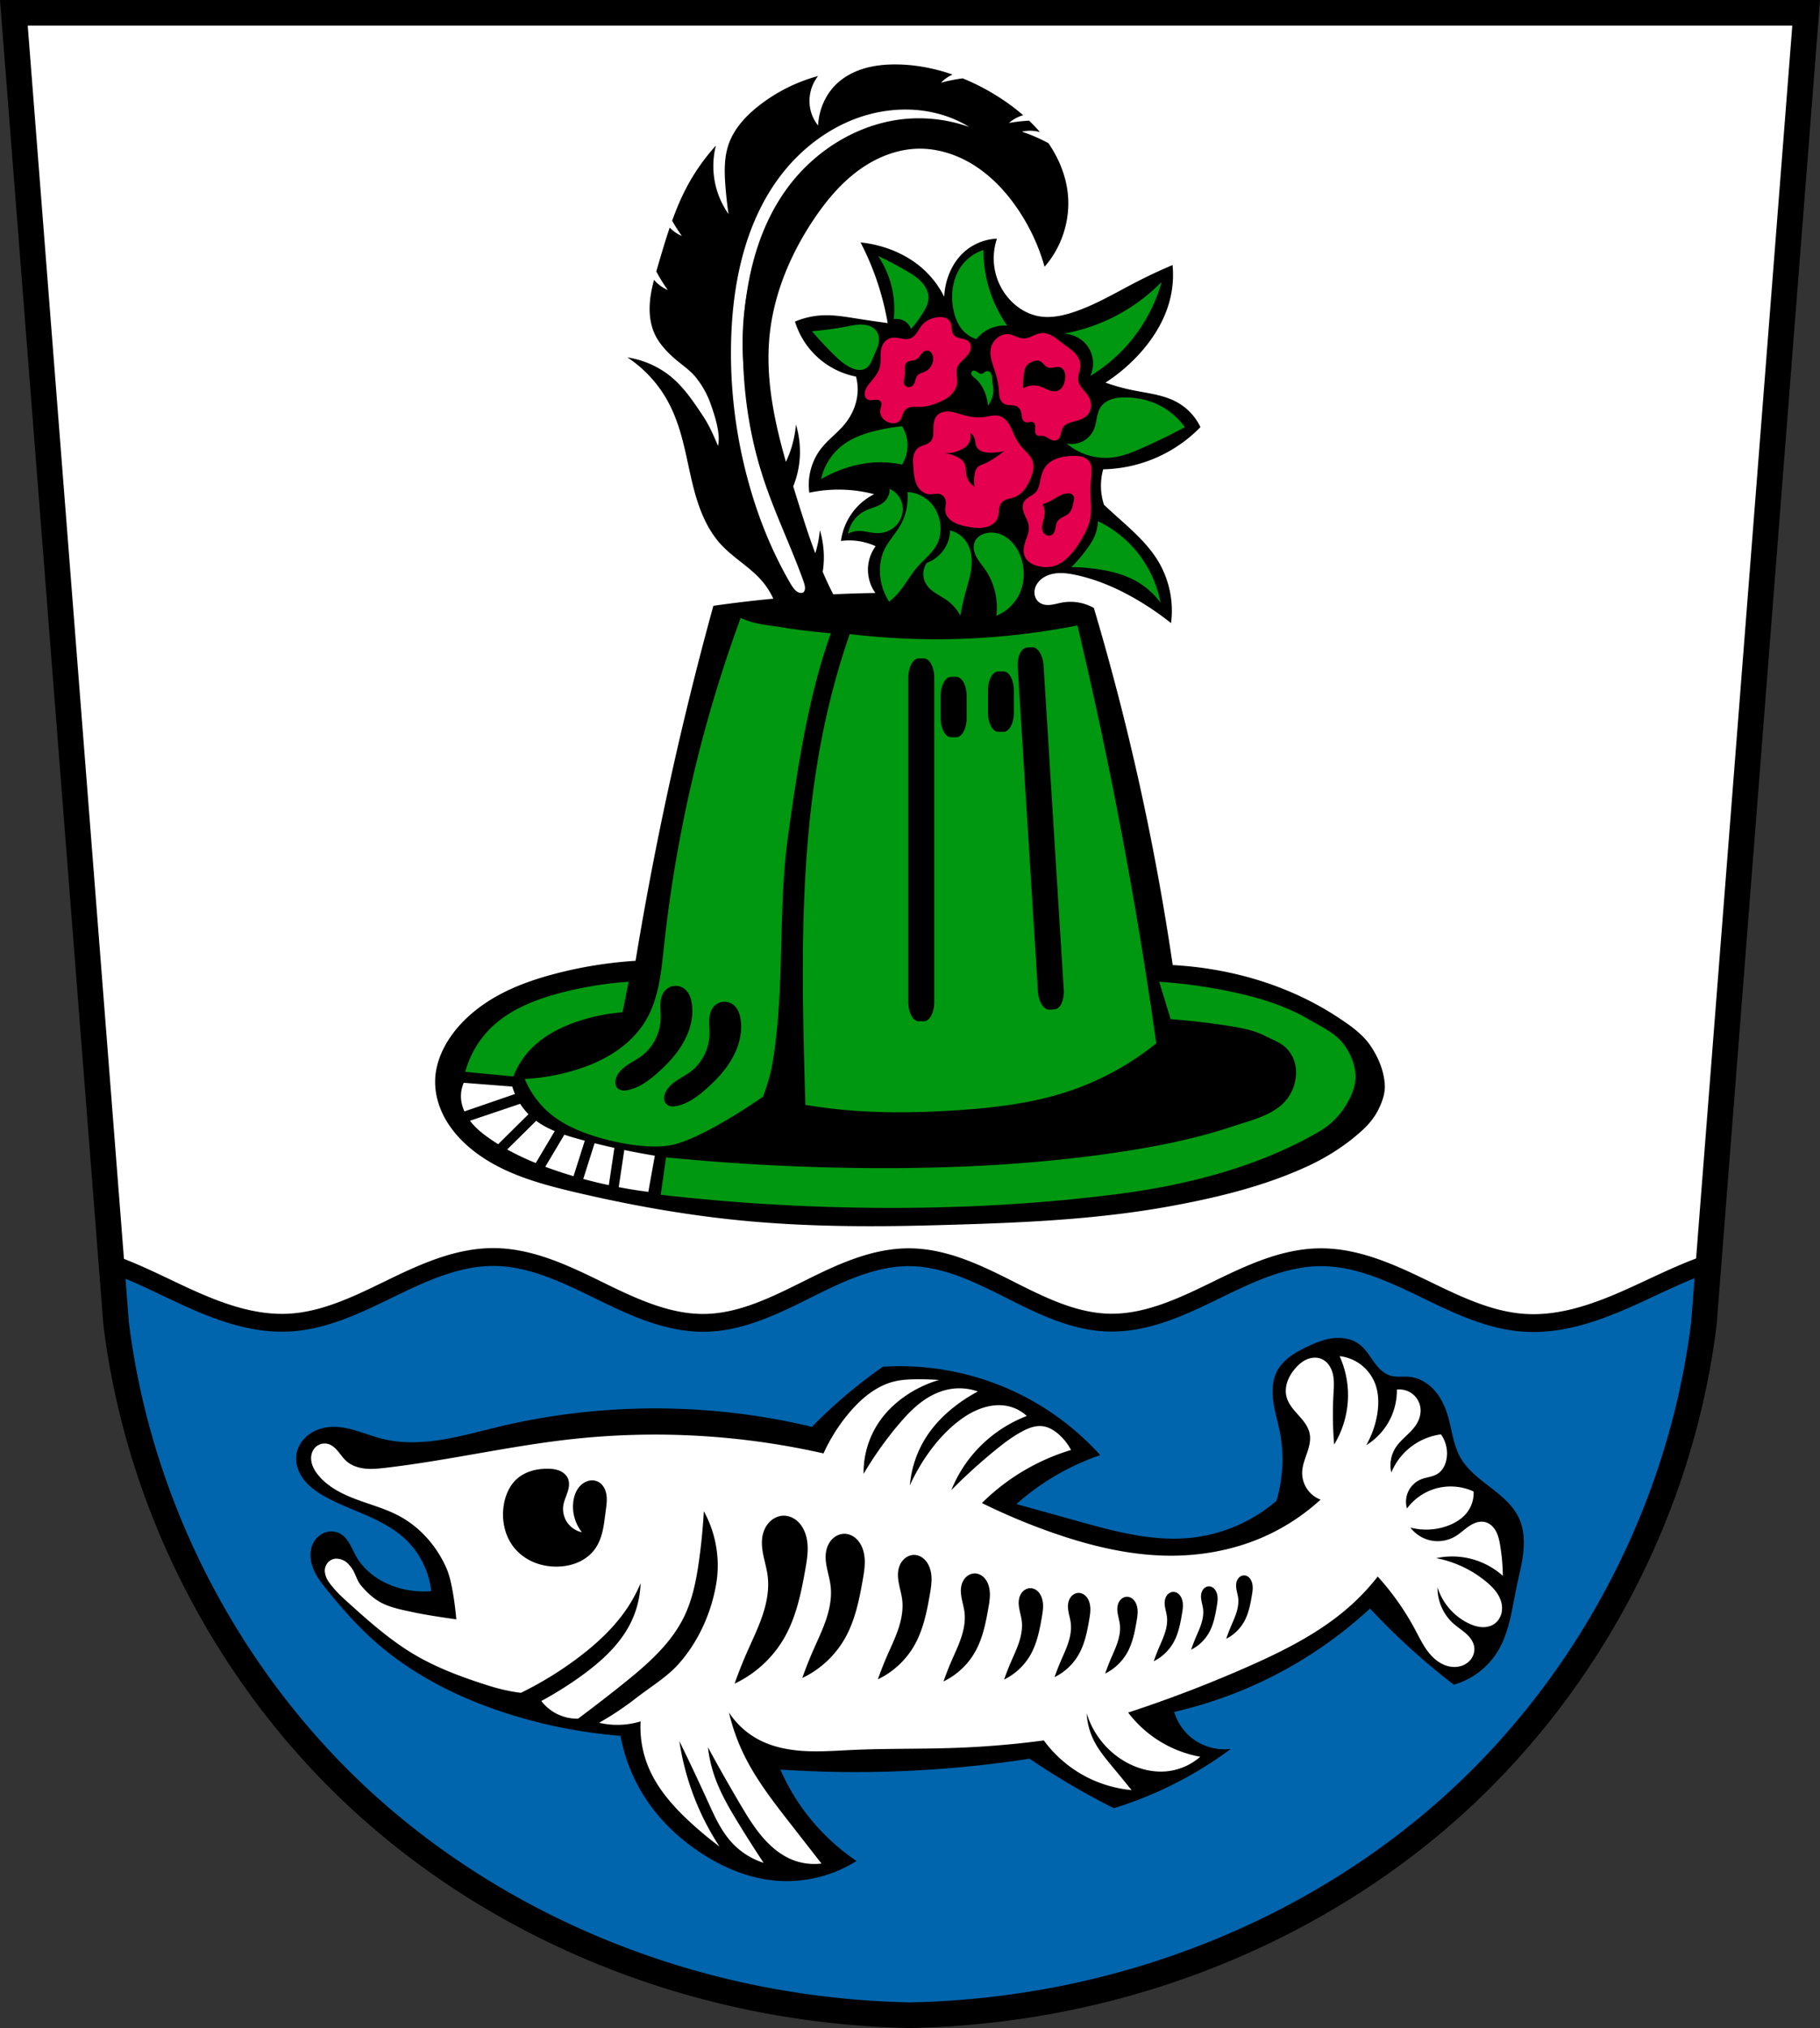 <svg xmlns="http://www.w3.org/2000/svg" width="816.22" height="909.29" viewBox="0 0 816.216 909.289"><rect x="0" y="0" width="816.216" height="909.289" fill="#333333" stroke="none"/><g fill-rule="evenodd"><g stroke="#000"><path d="m8.108 7.5 45.713 585.71c10.209 82.983 51.664 161.75 114.29 217.14 50.801 44.94 114.76 74.37 181.61 85.86a390.86 390.86 0 0 0 58.39 5.568 391.15 391.15 0 0 0 58.39-5.568c66.846-11.488 130.81-40.922 181.61-85.86 62.62-55.4 104.08-134.16 114.29-217.14L808.116 7.5h-800z" fill="none" stroke-width="15"/><g stroke-width="8"><path d="m8.108 7.5 45.713 585.71c10.209 82.983 51.664 161.75 114.29 217.14 50.801 44.94 114.76 74.37 181.61 85.86a390.86 390.86 0 0 0 58.39 5.568 391.15 391.15 0 0 0 58.39-5.568c66.846-11.488 130.81-40.922 181.61-85.86 62.62-55.4 104.08-134.16 114.29-217.14L808.116 7.5h-800z" fill="#fff"/><path d="M221.373 563.6c-16.223-.065-31.534 6.978-46.12 14.07-14.59 7.094-29.614 14.53-45.816 15.342-15.745.788-31.1-4.785-45.44-11.324-10.693-4.875-21.2-10.361-32.2-14.416l2.025 25.943c10.209 82.983 51.664 161.75 114.29 217.14 50.801 44.94 114.76 74.37 181.61 85.86a390.86 390.86 0 0 0 58.39 5.568 391.15 391.15 0 0 0 58.39-5.568c66.846-11.488 130.81-40.922 181.61-85.86 62.62-55.4 104.08-134.16 114.29-217.14l2.037-26.09c-11.491 4.084-22.468 9.726-33.635 14.721-14.813 6.625-30.664 12.247-46.861 11.266-16.192-.981-31.18-8.439-45.777-15.508-14.601-7.07-29.946-14.03-46.17-13.906-16.695.131-32.3 7.743-47.3 15.06-15 7.321-30.796 14.68-47.49 14.248-15.768-.408-30.422-7.726-44.504-14.832-14.08-7.106-28.818-14.316-44.59-14.48-16.24-.169-31.509 7.15-46.04 14.398-14.534 7.249-29.658 14.757-45.896 15.02-16.703.266-32.45-7.17-47.45-14.516s-30.637-14.933-47.34-15z" fill="#0065ad" stroke-linejoin="round"/></g></g><path d="M493.423 652.42a121.176 121.176 0 0 0-37.08-27.808c-18.665-9.03-39.681-13.15-60.37-11.83a219.293 219.293 0 0 0-31.832 26.953c-45.848-10.981-94.28-11.02-140.15-.121-8.661 2.059-17.246 4.503-26.04 5.905-8.791 1.402-17.883 1.736-26.521-.418-7.34-1.83-14.388-5.446-21.952-5.366-3.8.04-7.641 1.072-10.737 3.277-3.096 2.204-5.382 5.636-5.85 9.407-.256 2.062.026 4.177.712 6.139.687 1.962 1.771 3.773 3.094 5.375 2.646 3.205 6.192 5.544 9.853 7.512 5.857 3.149 12.12 5.466 18.19 8.166 6.077 2.7 12.06 5.844 16.931 10.373 6.53 6.072 10.769 14.55 11.708 23.417-4.913.405-9.9-.093-14.636-1.464-7.786-2.253-15.04-7.091-19.03-14.15-1.05-1.858-1.865-3.842-2.947-5.682-1.082-1.839-2.483-3.568-4.371-4.563-2.01-1.061-4.475-1.184-6.622-.429-2.147.754-3.965 2.352-5.087 4.332-.983 1.733-1.444 3.738-1.454 5.731-.001 1.992.422 3.973 1.133 5.834 1.422 3.723 3.913 6.925 6.42 10.02 6.54 8.08 13.45 15.901 21.22 22.807 17.206 15.289 38.3 25.753 60.25 32.685a225.744 225.744 0 0 0 50.01 9.758 76.55 76.55 0 0 0 11.708 28.783c6.26 9.319 14.562 17.193 23.905 23.417 10.02 6.673 21.436 11.533 33.416 12.684 12.795 1.23 25.97-1.911 36.835-8.781a95.537 95.537 0 0 1-25.856-25.856 95.353 95.353 0 0 1-8.293-15.12 511.647 511.647 0 0 0 111.72-4.878 338.661 338.661 0 0 0 37.808 22.197 173.014 173.014 0 0 0 22.2-8.537 173.461 173.461 0 0 0 30.25-18.05c-6.41.804-13.12-1.191-18.05-5.366a23.595 23.595 0 0 1-7.318-11.221 192.813 192.813 0 0 0 44.39-16.1 193.114 193.114 0 0 0 43.42-30.25 309.332 309.332 0 0 0 37.561 34.15c8.01-2.253 15.11-7.579 19.514-14.636 5.509-8.827 6.639-19.577 8.781-29.759 1.058-5.03 2.396-10.02 2.923-15.13.527-5.114.2-10.442-1.947-15.11-2.666-5.799-7.823-10.01-12.882-13.9-5.059-3.891-10.345-7.849-13.461-13.42-3.326-5.945-3.79-13.02-5.855-19.514-1.275-4.01-3.212-7.869-6.098-10.931-2.887-3.061-6.786-5.276-10.976-5.656-2.766-.251-5.624.28-8.293-.488-1.628-.468-3.095-1.403-4.351-2.54-1.256-1.137-2.313-2.476-3.302-3.851-1.978-2.751-3.771-5.742-6.495-7.757-3.382-2.501-7.856-3.176-12.03-2.62-4.169.556-8.102 2.235-11.879 4.084-2.48 1.214-4.933 2.516-7.148 4.165s-4.196 3.665-5.537 6.079c-2.265 4.081-2.539 9-1.94 13.629.599 4.629 2 9.113 2.916 13.691a65.165 65.165 0 0 1-1.464 31.22c-10.754 9.283-24.406 15.16-38.54 16.587-17.453 1.764-34.82-3.077-51.712-7.806a6845.87 6845.87 0 0 0-26.344-7.318 110.274 110.274 0 0 1 37.565-21.953"/><path d="M600.773 608.03a42.596 42.596 0 0 1 3.658 14.334c.661 8.796-1.505 17.781-6.1 25.311a162.49 162.49 0 0 1-.305-22.566c.168-2.995.416-6.04-.258-8.963-.337-1.461-.91-2.88-1.783-4.1-.873-1.219-2.057-2.231-3.447-2.795-2.108-.855-4.558-.613-6.633.32s-3.807 2.503-5.26 4.254c-1.44 1.736-2.647 3.69-3.35 5.834-.702 2.144-.883 4.486-.311 6.668.832 3.173 3.13 5.72 5.316 8.166 1.093 1.223 2.182 2.458 3.092 3.822.91 1.365 1.643 2.871 1.961 4.48.567 2.873-.218 5.831-1.162 8.604-.944 2.772-2.065 5.547-2.193 8.473a12.875 12.875 0 0 0 2.094 7.584 12.875 12.875 0 0 0 6.141 4.918 93.93 93.93 0 0 1-27.14 17.383c-13.165 5.517-27.538 7.969-41.811 7.736-17.372-.283-34.483-4.471-50.895-10.176a278.908 278.908 0 0 1-32.02-13.418 96.21 96.21 0 0 1 22.262-16.467 96.029 96.029 0 0 1 17.688-7.318 24.272 24.272 0 0 0-5.49-7.01c-2.079-1.831-4.567-3.336-7.318-3.66-1.601-.189-3.232.031-4.777.488-1.546.458-3.01 1.149-4.434 1.912-4.298 2.311-8.195 5.297-11.979 8.379a245.334 245.334 0 0 0-19.674 17.887 59.306 59.306 0 0 1 8.965-15.23 59.543 59.543 0 0 1 24.885-18.01 18.175 18.175 0 0 0-9.229-4.574c-3.135-.541-6.38-.242-9.445.609-4.786 1.329-9.124 3.968-12.984 7.094-4.819 3.902-8.97 8.586-12.559 13.643a86.432 86.432 0 0 0-8.234 14.334 47.634 47.634 0 0 1 7.928-22.566c3.21-4.762 7.275-8.916 11.773-12.486a68.977 68.977 0 0 1 10.793-7.03 24.56 24.56 0 0 0-11.588-1.219c-3.969.542-7.77 2.062-11.17 4.18-5.01 3.118-9.119 7.472-12.92 11.982a160.562 160.562 0 0 0-15.553 21.955c-.15-8.434 2.453-16.894 7.318-23.785 2.945-4.17 6.681-7.756 10.842-10.713a52.413 52.413 0 0 1 15.689-7.584 134.584 134.584 0 0 0-10.06-.305c-3.274.024-6.57.169-9.758.914-8.185 1.913-14.996 7.616-20.432 14.03a78.489 78.489 0 0 0-11.588 18.297 342.888 342.888 0 0 0-112.83-6.402c-28.06 3.077-55.642 9.613-83.68 12.871-3.05.355-6.133.67-9.186.332-3.052-.338-6.107-1.381-8.381-3.445-1.407-1.278-2.46-2.889-3.684-4.344-1.223-1.455-2.71-2.807-4.551-3.279a5.839 5.839 0 0 0-3.367.152 6.003 6.003 0 0 0-2.73 1.98c-.663.858-1.089 1.89-1.273 2.959-.185 1.069-.132 2.173.1 3.232.463 2.119 1.628 4.03 3 5.703 4.345 5.295 10.73 8.481 17.15 10.879 6.417 2.398 13.1 4.183 19.14 7.418 9.571 5.128 17.07 13.804 21.346 23.785 3.038 7.093 4.27 22.566 4.27 22.566s-12.461-1.719-18.602-3.049c-4.534-.982-9.164-1.795-13.434-3.631-4.27-1.836-7.797-5.057-10.734-8.568-1.934-2.312-2.477-5.555-4.303-7.953-.907-1.191-1.909-2.423-3.238-3.109-1.312-.678-2.894-1.064-4.352-.83-1.082.174-2.127.794-2.875 1.596-.748.801-1.215 1.897-1.395 2.979-.157.946.054 1.937.311 2.861.258.93.671 1.831 1.215 2.629 2.93 4.295 6.93 7.782 10.797 11.258 8.9 7.999 18.06 15.941 28.403 21.955 10.06 5.851 21.14 9.915 32.23 13.443 4.864 1.547 9.862 2.759 14.941 3.354a157.219 157.219 0 0 0 26.23-16.16c8.1-6.168 15.662-13.204 21.346-21.65a66.441 66.441 0 0 0 6.1-11.283 43.18 43.18 0 0 1-4.574 17.992c-4.867 9.665-13.189 17.14-21.957 23.48a161.107 161.107 0 0 1-17.992 11.283 20.307 20.307 0 0 0 7.02 5.795 20.346 20.346 0 0 0 9.453 2.135 712.905 712.905 0 0 0 20.13-15.553c10.702-8.581 21.455-17.851 27.445-30.19 3.828-7.885 5.502-16.629 6.709-25.311a267.37 267.37 0 0 0 2.133-21.955c5.493 9.929 7.466 21.76 5.49 32.934-2.296 12.984-7.976 25.586-16.722 35.453-5.337 6.02-12.914 10.532-19.262 15.474a134.902 134.902 0 0 1-16.467 10.977c2.201.516 4.45.824 6.709.916 4.01.164 8.05-.355 11.893-1.525a46.88 46.88 0 0 0 3.354 20.13c4.125 10.166 11.693 18.553 19.822 25.92a169.064 169.064 0 0 0 12.199 10.06 118.36 118.36 0 0 1-11.283-21.957 118.365 118.365 0 0 1-6.709-25.311c4.397 8.986 8.666 18.03 12.807 27.14 2.935 6.456 5.886 13.06 10.674 18.297a32.98 32.98 0 0 0 14.293 9.125 593.302 593.302 0 0 1-11.244-17.664c-4.056-6.628-8.01-13.388-10.6-20.713a61.66 61.66 0 0 1-3.123-13.441 835.414 835.414 0 0 0 14.334 25.311c3.217 5.457 6.521 10.913 10.729 15.648 3.477 3.913 7.617 7.34 12.447 9.357a26.48 26.48 0 0 0 13.418 1.83l-14.03-17.992c-7.624-9.78-15.303-19.652-20.736-30.799a89.325 89.325 0 0 1-6.709-18.908 36.198 36.198 0 0 0 13.418 12.199c6.283 3.296 13.423 4.666 20.508 5.057 7.085.391 14.184-.156 21.271-.482 15.216-.701 30.462-.385 45.686-.908a414.232 414.232 0 0 0 40.31-3.361 55.164 55.164 0 0 0 17.08 15.248 55.126 55.126 0 0 0 22.262 7.01 856.324 856.324 0 0 0-8.234-10.06c-3.27-3.937-6.608-7.898-8.844-12.502a30.847 30.847 0 0 1-3.049-11.895c2.769 9.23 9.259 17.286 17.688 21.957 5.819 3.224 12.619 4.86 19.211 3.965a26.878 26.878 0 0 0 14.03-6.404 52.483 52.483 0 0 1-22.598-10.02 52.295 52.295 0 0 1-9.727-9.799 578.345 578.345 0 0 0 53.37-20.432c16.761-7.387 33.41-15.733 46.963-28.05a99.604 99.604 0 0 0 11.588-12.502 118.596 118.596 0 0 1 16.771 23.785c2.216 4.144 4.235 8.492 7.482 11.889 1.624 1.698 3.551 3.135 5.734 4 2.183.869 4.631 1.146 6.91.574 1.887-.473 3.64-1.539 4.838-3.072 1.198-1.533 1.811-3.535 1.566-5.465-.152-1.2-.624-2.348-1.275-3.367-.652-1.019-1.481-1.916-2.379-2.727-1.796-1.622-3.868-2.91-5.678-4.516-4.559-4.046-7.235-10.132-7.135-16.227 2.17 7.01 7.388 13.03 14.03 16.16 1.78.84 3.676 1.486 5.639 1.631 1.963.145 4-.241 5.645-1.326 1.483-.981 2.58-2.501 3.143-4.188.562-1.687.601-3.531.211-5.266-.432-1.92-1.374-3.701-2.566-5.266-1.193-1.565-2.634-2.925-4.143-4.188a49.751 49.751 0 0 0-22.564-10.674 34.175 34.175 0 0 1 14.332 0 34.221 34.221 0 0 1 15.553 7.928 88.651 88.651 0 0 0-1.221-13.723c-.362-2.155-.816-4.33-1.852-6.254-.518-.962-1.179-1.853-1.998-2.576-.819-.723-1.799-1.275-2.859-1.537-1.244-.308-2.567-.21-3.797.15s-2.374.974-3.439 1.688c-2.13 1.426-3.976 3.26-6.182 4.566a15.55 15.55 0 0 1-10.818 1.857 15.57 15.57 0 0 1-9.309-5.822 27.941 27.941 0 0 0 17.08-.914c3.309-1.273 6.434-3.247 8.539-6.1a14.28 14.28 0 0 0 2.744-9.148c-5.677-2.639-12.385-2.976-18.297-.916a24.556 24.556 0 0 0-11.588 8.539 10.96 10.96 0 0 1 .668-7.793 10.968 10.968 0 0 1 5.736-5.32c1.199-.477 2.471-.735 3.723-1.051 1.251-.315 2.506-.698 3.596-1.389 1.09-.691 1.98-1.675 2.635-2.787.654-1.112 1.079-2.349 1.33-3.615.771-3.882-.136-8.07-2.441-11.283a28.233 28.233 0 0 0-13.723 5.793 28.212 28.212 0 0 0-8.537 11.283c-.873-3.707-.2-7.754 1.828-10.979 1.269-2.02 3.01-3.684 4.736-5.33 1.723-1.647 3.462-3.317 4.719-5.342 1.243-2 1.981-4.358 1.828-6.709-.167-2.568-1.433-5.05-3.416-6.686a9.602 9.602 0 0 0-7.209-2.102 28.923 28.923 0 0 1-2.791 12.75 29.004 29.004 0 0 1-10.979 12.199 41.379 41.379 0 0 0 4.951-13.828c.773-4.646.721-9.534-.988-13.922a19.457 19.457 0 0 0-6.229-8.309 19.453 19.453 0 0 0-9.627-3.891m-355.25 50.48c1.807.006 3.646.18 5.32.859 1.675.679 3.181 1.918 3.871 3.588.391.947.507 1.993.438 3.02-.07 1.022-.318 2.025-.635 3-.633 1.949-1.542 3.822-1.879 5.844a10.751 10.751 0 0 0 1.482 7.412c1.513 2.409 4.04 4.163 6.82 4.744-3.02-3.794-4.445-8.824-3.855-13.639.197-1.606.611-3.195 1.338-4.641.727-1.445 1.776-2.744 3.109-3.66.9-.619 1.929-1.06 3.01-1.232 1.079-.172 2.207-.069 3.219.344 1.159.473 2.136 1.341 2.83 2.383s1.116 2.251 1.328 3.484c.424 2.468.027 4.993-.305 7.475-.392 2.931-.694 5.88-1.35 8.764-.655 2.884-1.681 5.723-3.393 8.135-1.872 2.637-4.524 4.681-7.475 6-2.951 1.323-6.193 1.942-9.426 2-3.617.067-7.259-.564-10.598-1.957-3.339-1.393-6.368-3.558-8.674-6.346-4.414-5.335-5.922-12.743-4.744-19.566.727-4.213 2.496-8.366 5.635-11.268 1.845-1.705 4.107-2.928 6.502-3.688 2.395-.759 4.92-1.064 7.432-1.057m106.14 21.05c1.826.034 3.615.706 5.094 1.779 1.478 1.073 2.653 2.534 3.504 4.15 1.433 2.722 1.955 5.851 1.947 8.928-.008 3.077-.523 6.128-1.057 9.158-1.877 10.646-4.099 21.463-9.488 30.834-5.1 8.868-12.975 16.11-22.24 20.457a206.371 206.371 0 0 1 5.633-14.23c2.4-5.462 5.04-10.835 6.932-16.494 1.889-5.659 3.01-11.683 2.26-17.602-.373-2.935-1.199-5.792-1.816-8.686s-1.026-5.886-.555-8.807c.395-2.446 1.435-4.822 3.156-6.605 1.721-1.783 4.149-2.929 6.627-2.883m27.13 8.123c1.564.03 3.096.607 4.359 1.529 1.264.922 2.266 2.177 2.992 3.563 1.226 2.339 1.671 5.02 1.664 7.664-.007 2.641-.446 5.26-.902 7.861-1.604 9.138-3.499 18.422-8.113 26.471-4.358 7.602-11.09 13.821-19.01 17.563a178.889 178.889 0 0 1 4.816-12.217c2.052-4.691 4.311-9.306 5.926-14.164 1.615-4.858 2.575-10.03 1.934-15.11-.318-2.52-1.023-4.973-1.551-7.457s-.88-5.05-.479-7.561c.336-2.097 1.223-4.134 2.693-5.666 1.471-1.532 3.551-2.519 5.674-2.479m31.22 9.477c1.345.026 2.661.527 3.746 1.322 1.085.796 1.944 1.876 2.566 3.068 1.054 2.02 1.436 4.336 1.43 6.613-.006 2.277-.385 4.536-.777 6.779-1.377 7.879-2.997 15.887-6.965 22.832-3.74 6.546-9.52 11.907-16.328 15.15 1.25-3.561 2.63-7.08 4.137-10.537 1.762-4.047 3.702-8.03 5.088-12.219 1.386-4.191 2.21-8.648 1.66-13.03-.273-2.173-.877-4.289-1.33-6.432-.453-2.143-.754-4.358-.41-6.521.287-1.805 1.043-3.56 2.305-4.883 1.262-1.322 3.051-2.178 4.879-2.143m27.21 8.295c1.164.023 2.303.459 3.24 1.15.937.691 1.678 1.631 2.215 2.664.912 1.755 1.242 3.766 1.236 5.744-.006 1.978-.333 3.938-.672 5.887-1.19 6.841-2.586 13.795-6.02 19.83a32.564 32.564 0 0 1-14.11 13.156 135.525 135.525 0 0 1 3.574-9.152c1.523-3.516 3.199-6.977 4.396-10.617 1.198-3.64 1.911-7.508 1.438-11.311-.235-1.887-.757-3.725-1.148-5.586-.391-1.861-.653-3.785-.357-5.664.246-1.565.895-3.089 1.984-4.238 1.09-1.15 2.641-1.894 4.225-1.863m120.73.881c.672.015 1.327.276 1.861.684.534.407.951.955 1.254 1.555.523 1.035.711 2.214.707 3.373-.004 1.159-.191 2.31-.385 3.453-.678 4.01-1.46 8.08-3.438 11.637a19.063 19.063 0 0 1-8.06 7.721 83.01 83.01 0 0 1 2.041-5.371c.869-2.068 1.823-4.106 2.506-6.242.683-2.137 1.09-4.4.824-6.627-.132-1.107-.428-2.187-.65-3.279-.223-1.093-.372-2.219-.209-3.322.135-.908.492-1.799 1.111-2.477.619-.678 1.516-1.124 2.434-1.104m-15.73 4.912c.672.015 1.327.274 1.861.682.534.407.951.957 1.254 1.557.523 1.035.713 2.212.709 3.371-.004 1.159-.193 2.31-.387 3.453-.678 4.01-1.46 8.08-3.438 11.637a19.063 19.063 0 0 1-8.06 7.721 82.955 82.955 0 0 1 2.041-5.369c.869-2.068 1.823-4.106 2.506-6.242.683-2.137 1.09-4.4.824-6.627-.132-1.107-.428-2.187-.65-3.279-.223-1.093-.372-2.219-.209-3.322.135-.908.492-1.799 1.111-2.477.619-.678 1.516-1.124 2.434-1.104m-80.07.82c.98.02 1.938.389 2.725.975.787.585 1.406 1.379 1.855 2.25.767 1.486 1.044 3.186 1.039 4.857-.005 1.672-.28 3.329-.564 4.977-.999 5.782-2.165 11.66-5.05 16.768a27.523 27.523 0 0 1-11.848 11.125 115.741 115.741 0 0 1 3-7.74c1.278-2.975 2.684-5.903 3.689-8.98 1.01-3.078 1.605-6.347 1.209-9.561-.197-1.596-.635-3.151-.963-4.725-.328-1.574-.547-3.198-.301-4.787.204-1.319.744-2.607 1.658-3.58.914-.973 2.22-1.605 3.555-1.578m64.12 1.666c.737.016 1.457.301 2.045.746.588.445 1.048 1.046 1.383 1.703.575 1.131.783 2.421.779 3.689-.004 1.269-.211 2.527-.424 3.777-.747 4.386-1.611 8.847-3.783 12.73a20.888 20.888 0 0 1-8.865 8.445 90.017 90.017 0 0 1 2.246-5.875c.956-2.261 2.01-4.489 2.758-6.826.752-2.337 1.2-4.813.906-7.25-.146-1.211-.472-2.393-.717-3.588-.245-1.195-.41-2.428-.229-3.635.149-.996.546-1.97 1.229-2.711.682-.741 1.665-1.229 2.672-1.207m-42.46.453c.902.019 1.783.36 2.506.9.722.54 1.291 1.27 1.703 2.072.705 1.371.958 2.939.953 4.48-.005 1.541-.258 3.071-.52 4.59-.917 5.331-1.985 10.751-4.643 15.463a25.354 25.354 0 0 1-10.885 10.258 107.044 107.044 0 0 1 2.758-7.137c1.174-2.744 2.465-5.445 3.389-8.283.923-2.838 1.472-5.852 1.109-8.814-.18-1.472-.581-2.906-.883-4.357-.301-1.452-.502-2.949-.277-4.414.187-1.215.68-2.401 1.52-3.299.839-.898 2.041-1.484 3.27-1.459m21.678 1.734c.82.017 1.62.33 2.275.822.655.493 1.17 1.159 1.543 1.889.64 1.251.871 2.679.867 4.084-.004 1.405-.236 2.799-.473 4.184-.832 4.859-1.798 9.8-4.213 14.1a23.152 23.152 0 0 1-9.875 9.352 98.798 98.798 0 0 1 2.502-6.506c1.065-2.503 2.237-4.967 3.074-7.555.837-2.588 1.336-5.333 1.01-8.03-.163-1.341-.528-2.649-.801-3.973-.273-1.323-.455-2.687-.252-4.02.168-1.105.612-2.186 1.373-3.01.761-.819 1.853-1.356 2.971-1.332" fill="#fff"/><path d="M401.853 28.89c-4.967-.031-9.972.465-14.717 1.934-4.745 1.469-9.232 3.945-12.686 7.516-2.477 2.561-4.389 5.652-5.67 8.977a28.838 28.838 0 0 0-1.891 8.977 17.895 17.895 0 0 1-3.307-6.615c-1.387-5.33-.125-11.282 3.307-15.59a74.832 74.832 0 0 0-26.457 13.229c-5.917 4.623-11.272 10.375-13.701 17.48-2.01 5.87-1.883 12.239-1.418 18.426.321 4.267.795 8.522 1.418 12.756a37.36 37.36 0 0 1-5.67-12.283 37.44 37.44 0 0 1 0-18.426 91.761 91.761 0 0 0-13.229 18.898c-2.505 4.762-4.562 9.725-6.391 14.783a72.049 72.049 0 0 0 4.346 6.844 16.236 16.236 0 0 1-5.439-3.756c-1.922 5.639-3.599 11.375-5.271 17.09-.25.855-.498 1.713-.744 2.57.11.207.212.419.324.625a72.255 72.255 0 0 0 4.834 7.709 16.28 16.28 0 0 1-6.01-4.381c-.06-.07-.113-.144-.172-.215-.773 2.968-1.43 5.959-1.754 9.01-.554 5.215-.125 10.647 2.1 15.396 1.903 4.064 5.02 7.437 8.346 10.449 3.327 3.01 7.265 5.427 10.08 8.922a40.622 40.622 0 0 1 6.582 11.771c2.151 6.04 4.563 13.821 3.34 18.938-1.919-4.545-3.892-9.119-6.615-13.229-4.689-7.08-9.561-14.416-16.535-19.371a41.071 41.071 0 0 0-17.504-7.086 55.465 55.465 0 0 1 17.959 19.354c2.679 4.829 4.622 10.04 6.137 15.35 2.419 8.481 3.767 17.236 6.107 25.738 2.34 8.503 5.792 16.923 11.758 23.418 5.534 6.02 12.959 10.1 18.324 16.277a33.738 33.738 0 0 1 5.162 8.05c-1.151.11-2.303.215-3.453.332a573.731 573.731 0 0 0-23.42 2.867 1544.6 1544.6 0 0 0-22.467 92.73 1545.366 1545.366 0 0 0-12.426 66.44c-12.1.753-24.12 2.677-35.85 5.736-8.848 2.308-17.573 5.282-25.602 9.658-8.03 4.376-15.364 10.207-20.762 17.588-4.289 5.865-7.339 12.815-7.648 20.07-.252 5.897 1.32 11.802 4.092 17.01 2.771 5.211 6.71 9.75 11.203 13.578 13.171 11.222 30.477 16.11 47.32 20.07 24.16 5.687 48.648 10.111 73.35 12.586 28.883 2.894 57.997 3.07 86.994 2.283 35.814-.972 71.898-2.163 107.13-8.644 20.812-3.828 41.728-8.902 60.952-17.746 8.904-4.097 17.374-9.48 24.609-16.09 2.847-2.601 5.434-5.634 7.176-9.07 1.734-3.426 3.201-7.272 3.051-11.11-.248-6.339-2.874-12.668-6.457-17.902-3.638-5.315-9.167-9.132-14.572-12.689-16.932-11.144-36.399-18.235-56.4-21.51a163.207 163.207 0 0 0-17.686-1.912 1148.652 1148.652 0 0 0-13.383-74.09 1148.595 1148.595 0 0 0-21.988-86.04 21.507 21.507 0 0 0-14.34-2.391c-1.697.314-3.358.835-5.074 1.016-.858.09-1.73.094-2.58-.057-.85-.151-1.679-.46-2.383-.959-.884-.627-1.549-1.544-1.914-2.564a6.234 6.234 0 0 1-.238-3.205c.389-2.132 1.805-3.987 3.586-5.223 2.073-1.439 4.612-2.103 7.133-2.227 2.52-.123 5.04.266 7.508.783 10.11 2.119 19.681 6.388 28.549 11.686a130.776 130.776 0 0 1 14.377 9.945c1.263-9.531-.798-19.469-5.746-27.713-5.02-8.371-12.704-14.74-19.941-21.293a312.102 312.102 0 0 1-4.395-4.057 27.634 27.634 0 0 1-1.352-8.111c-.04-2.621.297-5.247.996-7.773a62.86 62.86 0 0 0 26.984-6.715 62.743 62.743 0 0 0 16.633-12.213 25.122 25.122 0 0 0-10.477-11.154c-6.06-3.345-13.163-4.02-19.941-5.406a91.604 91.604 0 0 1-12.168-3.381 77.96 77.96 0 0 0 14.533-12.168c6.795-7.268 12.243-16 14.535-25.686a45.636 45.636 0 0 0 1.014-14.871 236.072 236.072 0 0 0-16.563 7.773c-9.322 4.826-18.397 10.308-28.391 13.52-4.797 1.542-9.906 2.546-14.871 1.689-4.745-.819-9.121-3.334-12.506-6.76a27.4 27.4 0 0 1-6.76-11.492 27.711 27.711 0 0 1 .338-16.561c-5.619.223-11.13 2.55-15.209 6.422-3.373 3.201-5.742 7.382-7.098 11.83a32.017 32.017 0 0 0-1.352 7.773 42.268 42.268 0 0 0-11.152-13.857c-4.214-3.411-9.08-5.989-14.195-7.773a53.624 53.624 0 0 0-12.168-2.705 124.24 124.24 0 0 1 12.168 36.164 587.386 587.386 0 0 1-13.857-2.027c-5.078-.805-10.192-1.68-15.328-1.451a35.954 35.954 0 0 0-12.387 2.803 36.036 36.036 0 0 0 11.152 16.9 36.002 36.002 0 0 0 16.225 7.773c.637 2.418.867 4.942.676 7.436-.388 5.064-2.527 9.929-5.746 13.857-3.184 3.886-7.367 6.87-10.479 10.814-4.383 5.556-6.382 12.932-5.406 19.941a63.163 63.163 0 0 1 14.871-1.352c4.788.134 9.561.815 14.195 2.027a27.648 27.648 0 0 0-9.127 7.436 27.704 27.704 0 0 0-5.744 13.52 28.46 28.46 0 0 1 10.814.676c1.623.422 3.209.99 4.732 1.691a17.988 17.988 0 0 0-3.043 6.76c-1.06 4.867.029 10.163 2.924 14.217-6.297.095-12.591.297-18.881.6a150.153 150.153 0 0 1-2.084-4.197 162.8 162.8 0 0 1-2.66-5.947c.052-.327.12-.652.164-.98a42.068 42.068 0 0 0-1.434-17.686 49.198 49.198 0 0 1-2.049 10.4c-3.03-8.06-5.626-16.303-8.195-24.529-.567-1.817-1.127-3.647-1.689-5.473a41.894 41.894 0 0 0 2.652-10.02 42.068 42.068 0 0 0-1.434-17.686 49.234 49.234 0 0 1-2.15 10.754 49.178 49.178 0 0 1-2.352 5.953c-5.312-18.615-9.255-37.633-7.311-56.756 1.893-18.611 9.365-36.38 19.777-51.922 5.416-8.08 11.709-15.7 19.488-21.545 7.779-5.845 17.15-9.846 26.879-10.158 8.937-.287 17.826 2.563 25.398 7.316 7.573 4.754 13.881 11.345 19.01 18.668a88.912 88.912 0 0 1 12.756 26.93c7.855-8.935 11.726-21.25 10.395-33.07-.901-8.01-4.082-15.644-8.637-22.309a71.311 71.311 0 0 0-3.492-1.791 72.272 72.272 0 0 0-8.449-3.381c2.434-.575 5-.575 7.436 0 .227.053.45.118.674.182a68.866 68.866 0 0 0-4.85-5.127c-3.03.157-6.05.506-9.04 1.043a16.26 16.26 0 0 1 6.363-3.482c-3.64-3.176-7.568-6.04-11.664-8.6a100.718 100.718 0 0 0-15.434-7.922c-.271.035-.544.061-.814.1a71.79 71.79 0 0 0-8.912 1.848 16.253 16.253 0 0 1 5.146-3.67c-8.167-2.828-16.705-4.476-25.342-4.529m4.758 17.725c9.663.091 19.264 2.397 27.646 7.164a52.584 52.584 0 0 1 15.99 14.07c-12.202-9.02-27.731-13.42-42.85-12.15-20.345 1.709-39.06 13.473-51.805 29.42-13.953 17.454-21.28 39.716-22.383 62.04-1.11 22.445 3.815 44.843 11.324 66.02 5.495 15.499 12.37 30.476 17.926 45.953.497 1.384.988 2.8 1.041 4.27.026.735-.06 1.478-.305 2.172-.244.694-.65 1.336-1.207 1.816-.806.694-1.899 1.015-2.961.969-1.062-.046-2.092-.441-2.977-1.031-1.77-1.18-2.926-3.062-3.992-4.902-8.7-15.02-15.08-31.33-19.49-48.12-5.628-21.441-8.06-43.729-7.04-65.873 1.162-25.17 7.156-50.917 22.385-70.99 10.345-13.636 24.94-24.26 41.482-28.652a64.802 64.802 0 0 1 17.209-2.174m-198.62 438.86 21.787 1.695a28.507 28.507 0 0 0 1.193 3.342l-22.674 7.797c-.133.045-.071 0-.012-.029-.824-1.833-1.369-3.779-1.504-5.783a15.183 15.183 0 0 1 1.209-7.02m.295 12.805c.004 0 .007.02.012.029.093-.072.041-.056-.012-.029m25.01-3.381a29.045 29.045 0 0 0 3.74 4.662l-13.586 13.441a89.812 89.812 0 0 1-3.596-2.352c-3.179-2.192-6.24-4.624-8.654-7.639-.136-.17-.263-.349-.395-.523zm7.178 7.627c2.558 1.885 5.381 3.37 8.34 4.607l-8.518 14.324c-4.385-1.791-8.679-3.791-12.807-6.086zm12.65 6.215c2.364.798 4.766 1.502 7.156 2.152.669.182 1.341.355 2.01.533l-5.05 15.916a181.96 181.96 0 0 1-12.672-4.215zm13.555 3.818a333.65 333.65 0 0 0 8.881 2.098l-2.496 16.703a212.022 212.022 0 0 1-11.471-2.775zm13.313 3.049a331.47 331.47 0 0 0 13.695 2.549l-2.906 16.219a210.312 210.312 0 0 1-13.277-2.115z"/><path d="M421.773 142.14a10.153 10.153 0 0 0-1.732.141c-2.412.389-4.766 1.472-6.379 3.307-.917 1.043-1.569 2.287-2.357 3.43-.789 1.143-1.775 2.227-3.076 2.711-.672.25-1.397.328-2.113.307-.716-.022-1.426-.139-2.131-.27-1.409-.261-2.859-.574-4.26-.273-.996.214-1.917.738-2.646 1.449-.729.711-1.269 1.607-1.605 2.568-.512 1.463-.554 3.042-.561 4.592-.007 1.55.013 3.123-.385 4.621-.594 2.237-2.067 4.122-3.543 5.904-1.092 1.318-2.225 2.652-2.834 4.252-.283.742-.446 1.549-.322 2.334.062.392.195.776.408 1.111.213.335.507.621.857.809.458.246.994.314 1.514.299.52-.015 1.033-.11 1.549-.174.516-.064 1.044-.096 1.553.014.508.109.999.375 1.291.805.183.269.281.592.311.916.03.324-.006.652-.07.971-.13.638-.38 1.251-.477 1.895-.173 1.152.165 2.351.83 3.307.665.956 1.639 1.674 2.713 2.125.86.361 1.803.56 2.73.469.928-.091 1.839-.488 2.467-1.178.597-.656.902-1.518 1.189-2.357.287-.839.585-1.702 1.174-2.365.4-.451.92-.789 1.479-1.016a6.222 6.222 0 0 1 1.756-.404c1.201-.114 2.409.021 3.615.002 2.515-.041 4.975-.756 7.324-1.654 2.143-.819 4.255-1.816 5.98-3.328 1.725-1.512 3.041-3.599 3.232-5.885.092-1.105-.077-2.213-.184-3.316-.107-1.104-.149-2.239.184-3.297.289-.919.849-1.733 1.49-2.453.641-.72 1.367-1.358 2.053-2.035.993-.98 1.926-2.082 2.359-3.408.217-.663.302-1.375.195-2.064-.107-.689-.411-1.355-.9-1.852-.428-.435-.982-.728-1.559-.93-.576-.202-1.178-.317-1.777-.436s-1.2-.242-1.77-.463c-.569-.221-1.111-.544-1.51-1.01-.338-.392-.563-.873-.709-1.369-.146-.497-.217-1.01-.273-1.525-.112-1.029-.179-2.1-.67-3.01-.549-1.018-1.588-1.716-2.701-2.031a6.57 6.57 0 0 0-1.709-.234m45.965 7.199a6.34 6.34 0 0 0-.688.027c-1.438.134-2.775.76-4.102 1.33-1.326.571-2.724 1.102-4.166 1.031-1.112-.055-2.173-.465-3.203-.889-1.03-.424-2.07-.87-3.176-1-1.036-.122-2.098.042-3.068.424a8.009 8.009 0 0 0-2.602 1.701c-.953.918-1.705 2.054-2.125 3.309-.538 1.609-.514 3.361-.215 5.03.299 1.67.862 3.28 1.395 4.891.991 3 1.884 6.06 2.127 9.213.094 1.22.091 2.456.381 3.645.145.594.364 1.174.689 1.691a3.8 3.8 0 0 0 1.291 1.277c.92.533 2.032.583 3.094.643.531.03 1.064.065 1.584.174.52.109 1.03.295 1.465.602.488.344.864.83 1.129 1.365s.423 1.117.525 1.705c.128.736.172 1.494.42 2.199.124.353.299.691.545.973.246.282.564.505.924.607.269.077.553.086.832.06.279-.025.553-.084.828-.135.275-.051.554-.094.834-.094.28 0 .563.045.814.168.246.121.452.313.607.539.155.226.26.485.324.752.128.533.096 1.09.059 1.637-.038.547-.08 1.103.029 1.641.055.269.149.53.293.764.144.233.339.437.576.574.347.2.762.248 1.162.248.401 0 .802-.044 1.201-.012.569.046 1.116.248 1.627.502.511.254.993.562 1.492.84.499.278 1.019.527 1.576.652.557.125 1.156.119 1.682-.104.502-.212.912-.611 1.205-1.07.293-.459.478-.98.621-1.506.287-1.052.427-2.173 1.01-3.094.493-.779 1.268-1.346 2.102-1.738.834-.392 1.732-.626 2.623-.861 1.291-.341 2.587-.692 3.791-1.27 1.204-.577 2.32-1.398 3.059-2.51.786-1.184 1.1-2.652.979-4.068-.122-1.416-.664-2.779-1.451-3.963-.735-1.104-1.675-2.055-2.5-3.094-.825-1.038-1.554-2.21-1.752-3.521-.173-1.146.072-2.311.354-3.436.282-1.124.604-2.255.592-3.414-.012-1.077-.317-2.141-.809-3.1-.491-.959-1.165-1.816-1.922-2.582-1.514-1.533-3.35-2.699-5.064-4-1.467-1.117-2.857-2.345-4.439-3.291-1.385-.828-2.957-1.436-4.559-1.461m-51.949 7.822c.661.001 1.294.347 1.74.836.446.488.717 1.117.857 1.764a5.744 5.744 0 0 1 0 2.361c-.393 1.939-1.745 3.662-3.543 4.488-.565.26-1.167.435-1.744.666-.577.231-1.143.529-1.563.988-.528.577-.776 1.35-.992 2.102-.216.751-.424 1.529-.898 2.15-.48.629-1.236 1.057-2.027 1.078a2.304 2.304 0 0 1-1.145-.266 2.123 2.123 0 0 1-.844-.813c-.28-.49-.343-1.078-.299-1.641.044-.563.189-1.112.299-1.666.169-.855.257-1.728.236-2.6-.017-.701-.104-1.403-.051-2.102.027-.35.09-.696.211-1.025.121-.329.302-.639.549-.889a2.67 2.67 0 0 1 .955-.598 5.755 5.755 0 0 1 1.1-.277c.747-.127 1.522-.199 2.197-.543.488-.249.898-.627 1.258-1.041.359-.414.674-.865 1.014-1.295.339-.43.71-.845 1.158-1.16.448-.315.983-.528 1.531-.52m49.11 4.486c.493-.025.99.043 1.441.238.7.302 1.238.879 1.76 1.436.522.556 1.072 1.124 1.783 1.4.446.173.934.221 1.412.201.478-.02.951-.107 1.422-.193.471-.087.944-.174 1.422-.197.478-.023.966.021 1.414.189.454.17.857.465 1.176.83.319.365.555.798.715 1.256.319.915.328 1.91.234 2.875-.117 1.205-.4 2.414-1.016 3.457-.615 1.043-1.591 1.908-2.764 2.211-.709.183-1.46.157-2.178.008-.717-.149-1.405-.418-2.074-.717-1.096-.489-2.16-1.061-3.307-1.416-2.5-.774-5.326-.42-7.559.945.003-2.291.159-4.582.471-6.852.147-1.071.343-2.173.945-3.07.568-.847 1.451-1.434 2.363-1.891.587-.294 1.201-.545 1.848-.656.162-.028.326-.046.49-.055m-40.14 22.855a7.495 7.495 0 0 0-2.084.316c-.898.278-1.741.761-2.381 1.449-.84.904-1.292 2.111-1.498 3.328-.206 1.217-.185 2.459-.195 3.693-.007.811-.027 1.626-.191 2.42s-.482 1.573-1.02 2.18c-.7.79-1.709 1.226-2.701 1.588-.992.362-2.022.684-2.867 1.316-.644.482-1.154 1.129-1.52 1.846-.366.716-.591 1.502-.713 2.297-.243 1.591-.08 3.211.055 4.814.139 1.657.249 3.322.609 4.945.361 1.623.987 3.218 2.053 4.494 1.142 1.369 2.819 2.333 4.6 2.422.812.04 1.621-.096 2.43-.174.809-.078 1.645-.095 2.412.174.658.231 1.237.67 1.656 1.227.419.557.678 1.228.764 1.92.169 1.367-.327 2.74-.242 4.115.076 1.232.625 2.409 1.422 3.352.797.943 1.831 1.665 2.936 2.217 1.741.869 3.657 1.328 5.568 1.693 2.964.566 6.081.911 8.957 0 .988-.313 1.935-.774 2.744-1.422.809-.648 1.477-1.486 1.855-2.451.43-1.096.473-2.298.6-3.469.126-1.171.363-2.385 1.094-3.309.696-.878 1.759-1.387 2.828-1.723 1.069-.336 2.182-.53 3.225-.939 1.726-.677 3.191-1.922 4.332-3.383s1.977-3.136 2.688-4.848c.51-1.228.961-2.491 1.182-3.803.22-1.312.202-2.682-.213-3.945-.416-1.268-1.211-2.379-2.096-3.379-.884-1-1.869-1.908-2.746-2.914-1.269-1.455-2.308-3.103-3.146-4.842-.868-1.799-1.527-3.704-2.563-5.412-.518-.854-1.13-1.657-1.873-2.324-.743-.667-1.622-1.195-2.584-1.463-1.101-.306-2.271-.263-3.402-.104-1.131.16-2.245.434-3.377.588-3.488.473-7.03-.216-10.408-1.211-1.803-.532-3.606-1.156-5.482-1.266a9.756 9.756 0 0 0-.705-.016m10.303 9.512a4.797 4.797 0 0 1 1.936 2.422c.224.629.315 1.296.424 1.955.109.659.242 1.323.545 1.918.527 1.034 1.532 1.767 2.623 2.164 1.091.397 2.269.488 3.43.498a25.75 25.75 0 0 0 6.293-.727 44.922 44.922 0 0 1-6.293 4.357c-.94.539-1.903 1.045-2.906 1.453-.84.342-1.727.627-2.42 1.211-.552.465-.946 1.097-1.207 1.77-.261.673-.395 1.388-.488 2.104a19.664 19.664 0 0 0 0 5.084 8.186 8.186 0 0 1-3.631-5.326c-.17-.892-.187-1.805-.275-2.709-.089-.904-.256-1.821-.693-2.617-.585-1.065-1.603-1.824-2.662-2.42a15.258 15.258 0 0 0-6.777-1.938 16.066 16.066 0 0 0 3.873-.242 16.179 16.179 0 0 0 4.357-1.451c.987-.496 1.934-1.107 2.662-1.938a5.91 5.91 0 0 0 1.324-2.627 5.921 5.921 0 0 0-.113-2.941m47.18 10.387a26.46 26.46 0 0 0-1.016.006c-1.908.044-3.821.234-5.67.709-2.547.654-5.03 1.917-6.615 4.02-1.528 2.026-2.072 4.605-2.598 7.088-.318 1.503-.675 3.068-1.654 4.252-.755.913-1.811 1.513-2.818 2.137-1.01.624-2.023 1.325-2.615 2.352-.608 1.054-.693 2.346-.471 3.543.244 1.315.832 2.537 1.387 3.754s1.088 2.473 1.211 3.805c.101 1.093-.079 2.197-.371 3.256-.292 1.059-.694 2.083-1.047 3.123-.403 1.187-.744 2.406-.842 3.656-.098 1.25.057 2.539.605 3.666.523 1.074 1.386 1.962 2.385 2.619.998.657 2.13 1.094 3.285 1.398 2.39.63 4.955.705 7.324 0 2.646-.787 4.932-2.504 6.85-4.49 2.359-2.443 4.229-5.315 5.906-8.268 1.399-2.464 2.686-5.03 3.307-7.795 1.072-4.777.083-9.753.236-14.646.064-2.053.331-4.094.473-6.143.065-.935.102-1.877-.016-2.807-.118-.93-.4-1.852-.93-2.625-.765-1.115-2-1.846-3.301-2.217-.975-.278-1.989-.372-3.01-.389m-3.143 16.777c.462.011.926.086 1.348.275.421.189.798.499 1.016.906.209.391.262.849.232 1.291-.029.442-.135.876-.232 1.309-.197.874-.355 1.759-.625 2.613-.27.855-.66 1.688-1.266 2.348-.769.838-1.826 1.341-2.83 1.877-1 .536-2.02 1.162-2.604 2.139-.526.882-.634 1.941-.82 2.951-.093.505-.21 1.01-.412 1.48-.202.472-.493.915-.893 1.238-.593.479-1.406.661-2.154.518a3.006 3.006 0 0 1-1.861-1.227c-.585-.834-.739-1.909-.652-2.924.087-1.015.394-1.997.652-2.982.344-1.311.608-2.667.471-4.02a6.87 6.87 0 0 0-.943-2.836c.802-.276 1.59-.59 2.361-.943 1.217-.558 2.389-1.212 3.543-1.891.882-.519 1.759-1.054 2.697-1.463.938-.408 1.95-.689 2.973-.664" fill="#e5004f"/><path d="M441.043 112.09c-4.528 1.458-8.484 4.623-10.9 8.721-1.317 2.234-2.184 4.718-2.666 7.266-.711 3.756-.592 7.657.242 11.387.759 3.392 2.16 6.732 4.604 9.205a13.532 13.532 0 0 0 5.57 3.391 15.938 15.938 0 0 1 3.635-3.391 16.02 16.02 0 0 1 10.174-2.666 58.748 58.748 0 0 1-7.268-14.05 58.712 58.712 0 0 1-3.391-19.863m-47.24 2.664a42.825 42.825 0 0 1 6.539 15.988c.759 4.066.923 8.241.484 12.354a6.969 6.969 0 0 1 4.604.727 6.967 6.967 0 0 1 3.148 3.633 49.824 49.824 0 0 0 5.814-7.992c.884-1.511 1.702-3.111 1.938-4.846.194-1.43-.021-2.9-.531-4.25s-1.307-2.58-2.262-3.662c-1.909-2.164-4.405-3.713-6.896-5.168a171.207 171.207 0 0 0-12.838-6.783m127.17 11.627a81.948 81.948 0 0 1-20.59 15.262 81.866 81.866 0 0 1-23.496 7.994c4.118 0 8.186 2.035 10.658 5.328a13.422 13.422 0 0 1 2.594 6.584 13.41 13.41 0 0 1-1.141 6.982 71.967 71.967 0 0 0 14.533-11.629 72.227 72.227 0 0 0 17.441-30.521m-135.27 19.13c-1.875.053-3.748.45-5.6.809a144.922 144.922 0 0 1-15.977 2.178 179.807 179.807 0 0 0 8.957 9.684c2.356 2.366 4.815 4.696 7.746 6.295 1.197.653 2.484 1.183 3.838 1.342 1.354.159 2.788-.082 3.908-.859.831-.577 1.45-1.413 1.928-2.305.477-.892.826-1.845 1.219-2.777.708-1.68 1.569-3.305 2.072-5.057.252-.876.413-1.784.412-2.695 0-.912-.167-1.829-.547-2.658-.523-1.143-1.441-2.083-2.52-2.729-1.079-.645-2.314-1.01-3.563-1.15a12.92 12.92 0 0 0-1.875-.076m51.12 20.664c-.094-.004-.19 0-.283.016-.187.03-.367.103-.516.221a1.175 1.175 0 0 0-.42.852c-.019.325.081.651.244.934.326.565.879.95 1.385 1.361 1.525 1.242 2.718 2.858 3.631 4.6 1.255 2.393 2 5.05 2.18 7.746a11.079 11.079 0 0 0 2.42-7.02c-.02-1.542-.365-3.062-.484-4.6-.067-.862-.068-1.754-.412-2.547-.172-.397-.432-.762-.783-1.014-.351-.252-.798-.383-1.225-.313-.45.075-.832.359-1.201.627a4.878 4.878 0 0 1-.572.373c-.201.107-.42.188-.646.211-.377.037-.755-.089-1.086-.271-.331-.183-.627-.423-.938-.641-.31-.217-.642-.415-1.012-.498a1.568 1.568 0 0 0-.281-.037m66.986 12.02c-1.658.023-3.311.192-4.895.67-2.111.637-4.102 1.869-5.318 3.709-.935 1.414-1.365 3.097-1.695 4.76-.331 1.663-.581 3.356-1.211 4.93a10.913 10.913 0 0 1-4.977 5.537 10.891 10.891 0 0 1-7.377 1c5.576 4.853 13.253 7.202 20.59 6.299 4.732-.582 9.206-2.429 13.564-4.361a293.016 293.016 0 0 0 18.895-9.205c-4.198-5.873-10.47-10.229-17.439-12.11-2.762-.746-5.619-1.113-8.479-1.211a33.92 33.92 0 0 0-1.658-.019m-99.26 12.906a87.634 87.634 0 0 0-11.377 1.938c-5.419 1.294-10.817 3.16-15.25 6.535-4.893 3.725-8.393 9.237-9.684 15.25a58.526 58.526 0 0 1 7.988-3.873c5.177-2.041 10.662-3.341 16.219-3.631a46.116 46.116 0 0 1 12.1.969 16.388 16.388 0 0 0 2.422-9.684 16.332 16.332 0 0 0-2.422-7.504m-5.568 28.08a7.53 7.53 0 0 1-2.178 5.568c-1.184 1.18-2.73 1.927-4.291 2.527-1.561.6-3.173 1.078-4.666 1.83-3.902 1.967-6.774 5.859-7.504 10.168 1.418-.738 3-1.155 4.6-1.211 2.846-.099 5.626.927 8.473.969 2.202.032 4.416-.544 6.293-1.695 2.023-1.24 3.637-3.15 4.479-5.369.842-2.219.9-4.735.121-6.977a10.072 10.072 0 0 0-5.326-5.811m7.99 1.453a25.7 25.7 0 0 1-3.391 15.25c-2.152 3.674-5.214 6.796-7.02 10.652-1.339 2.861-1.932 6.04-1.936 9.199a26.094 26.094 0 0 0 4.115 14.04 28.748 28.748 0 0 0 3.631-3.389c3.439-3.815 5.806-8.489 9.197-12.346 2.96-3.366 6.723-6.152 8.715-10.168 1.544-3.112 1.869-6.755 1.211-10.166-.546-2.831-1.762-5.55-3.631-7.746-2.694-3.167-6.739-5.145-10.893-5.326m85.41 13.05a18.246 18.246 0 0 1-1.211 6.05c-1.018 2.646-2.636 5.02-4.359 7.268a79.723 79.723 0 0 1-6.299 7.268 87.2 87.2 0 0 1 12.11.969c5.891.887 11.764 2.409 16.957 5.33a34.478 34.478 0 0 1 10.9 9.689c-1.927-10.36-7.171-20.08-14.775-27.373a50.91 50.91 0 0 0-13.324-9.205m-66.29 4.135a15.866 15.866 0 0 1-1.453 6.293c-1.745 3.779-5.04 6.811-8.957 8.23a8.836 8.836 0 0 0-1.578 4.807 8.821 8.821 0 0 0 1.338 4.877c1.064 1.696 2.675 2.978 4.357 4.064 1.682 1.086 3.467 2.01 5.082 3.197a19.681 19.681 0 0 1 5.811 6.779 102.87 102.87 0 0 1 2.178-9.926c1.052-3.868 2.335-7.701 2.773-11.686.438-3.984-.051-8.228-2.289-11.553a12.468 12.468 0 0 0-7.262-5.084m18.609.979a10.202 10.202 0 0 0-3.191.457c-1.69.532-3.278 1.591-4.119 3.15-.568 1.054-.766 2.285-.672 3.479.094 1.194.471 2.352.996 3.428 1.05 2.152 2.667 3.967 4.04 5.932 4.183 5.999 6.03 13.58 5.086 20.832 4.553-1.845 8.359-5.471 10.418-9.932 2.148-4.652 2.377-10.09.969-15.02-.905-3.165-2.493-6.177-4.846-8.479-1.545-1.511-3.419-2.708-5.484-3.344a11.383 11.383 0 0 0-3.193-.506m-112.53 38.24a620.645 620.645 0 0 0-34.375 147.18c-1.238 11.499-2.294 23.481-8.23 33.406-3.41 5.702-8.308 10.439-13.855 14.1-5.547 3.656-11.738 6.262-18.1 8.176a94.45 94.45 0 0 1-22.27 3.873 40.913 40.913 0 0 0 9.682 14.04c6.292 5.936 14.535 9.481 22.729 11.963 10.879 3.295 24.86 5.492 33.918 3.531 14.918-3.497 40.56-21.629 40.56-21.629 1.612-4.579 3.141-9.07 3.976-13.769 6.04-34.07 2.461-69.29 7.267-103.55 4.28-30.512 9.08-62.5 19.14-90.43-5.875-.501-14.456-1.367-21.603-2.606-6.346-1.1-12.323-1.203-18.843-4.28m151.05 3.389a327.23 327.23 0 0 1-47.45 5.809c-18.248.887-36.57.239-54.709-1.936a339.709 339.709 0 0 0-9.199 31.469c-12.752 53-12.569 108.18-11.135 162.67.149 5.649.31 11.297.484 16.945a239.186 239.186 0 0 0 19.365 2.42c16.1 1.348 32.3 1.061 48.41 0 16.696-1.099 33.471-3.055 49.38-8.23a126.494 126.494 0 0 0 40.19-21.785 2051.847 2051.847 0 0 0-15.01-91.5 2046.629 2046.629 0 0 0-20.334-95.86m-20.396 9.77c2.589-.161 4.912 3.517 5.207 8.248l9.05 145.28c.295 4.731-1.551 8.671-4.141 8.832l-2.25.141c-2.589.161-4.91-3.519-5.205-8.25l-9.06-145.28c-.295-4.731 1.553-8.671 4.143-8.832zm-50.766 5.02h2.252c2.595 0 4.684 3.816 4.684 8.557v145.56c0 4.74-2.089 8.557-4.684 8.557h-2.252c-2.595 0-4.684-3.816-4.684-8.557v-145.56c0-4.74 2.089-8.557 4.684-8.557m35.709 5.811h2.254c2.595 0 4.684 3.814 4.684 8.555v10c0 4.74-2.089 8.557-4.684 8.557h-2.254c-2.595 0-4.682-3.816-4.682-8.557v-10c0-4.74 2.087-8.555 4.682-8.555m-21.19 2.42h2.254c2.595 0 4.682 3.816 4.682 8.557v10c0 4.74-2.087 8.555-4.682 8.555h-2.254c-2.595 0-4.684-3.814-4.684-8.555v-10c0-4.74 2.089-8.557 4.684-8.557m-144.63 136.73a165.72 165.72 0 0 0-29.783 4.793c-11.914 3.051-23.881 7.683-32.523 16.434a43.147 43.147 0 0 0-10.955 19.17l21.568 2.055a36.748 36.748 0 0 1 7.531-11.982c5.707-6.06 13.336-10.01 21.22-12.666a83.417 83.417 0 0 1 20.2-4.107zm237.93 0 5.135 16.775a320.17 320.17 0 0 1 26.348 3.061c5.517.874 11.11 1.923 16.07 4.484 2.482 1.28 6.942 2.867 9.495 5.482 1.931 1.979 3.396 4.577 3.973 7.281.713 3.341.35 7-.809 10.217-1.167 3.238-3.266 6.278-5.939 8.445-5.963 4.834-14.586 6.863-21.17 9.06-17.17 5.736-35.01 9.229-52.914 11.854-36.929 5.413-74.33 7.189-111.65 6.871a1001.273 1001.273 0 0 1-89.69-4.793l-2.396 16.775a915.737 915.737 0 0 0 92.09 5.818c37.753.48 75.56-1.379 113.01-6.174 30.697-3.93 62.963-12.154 90.16-27.975 4.406-2.563 8.35-6.201 11.16-10.453 2.775-4.199 5.192-9.151 5.176-14.184-.017-5.26-2.298-10.619-5.506-14.787-3.768-4.895-10.526-7.957-15.14-10.695-10.772-6.398-22.964-10.03-35.22-12.615a232.283 232.283 0 0 0-32.18-4.451m-217.09 1.838a6.497 6.497 0 0 1 3.928 1.15c1.115.779 1.96 1.905 2.533 3.139.573 1.234.884 2.576 1.066 3.924.68 5.04-.443 10.206-2.6 14.807-2.958 6.308-7.766 11.576-12.998 16.18-3.802 3.343-8.05 6.473-13 7.518-.787.166-1.595.279-2.396.203-.801-.076-1.601-.353-2.203-.887-.704-.624-1.087-1.559-1.15-2.498-.063-.939.173-1.879.551-2.74.991-2.26 2.912-3.983 4.957-5.365 2.045-1.382 4.266-2.499 6.242-3.977 5.289-3.955 8.508-10.483 8.6-17.09.029-2.084-.234-4.166-.139-6.248.096-2.082.594-4.233 1.938-5.826a6.52 6.52 0 0 1 4.08-2.238c.197-.026.394-.043.592-.051m21.893 7.127a6.489 6.489 0 0 1 3.928 1.148c1.115.779 1.958 1.905 2.531 3.139.573 1.234.886 2.576 1.068 3.924.68 5.04-.443 10.208-2.6 14.809-2.958 6.308-7.767 11.574-13 16.17-3.802 3.343-8.05 6.473-13 7.518-.787.166-1.595.279-2.396.203-.801-.076-1.601-.353-2.203-.887-.704-.624-1.087-1.559-1.15-2.498-.063-.939.173-1.879.551-2.74.991-2.26 2.914-3.983 4.959-5.365 2.045-1.382 4.264-2.499 6.24-3.977 5.289-3.955 8.508-10.483 8.6-17.09.029-2.084-.232-4.166-.137-6.248.096-2.082.594-4.233 1.938-5.826a6.515 6.515 0 0 1 4.078-2.238 6.23 6.23 0 0 1 .594-.049" fill="#009810"/><path d="M450.253 67.85a52.15 52.15 0 0 0-15.99-14.07c-8.374-4.74-18.02-7.081-27.646-7.164-5.799-.05-11.6.702-17.209 2.174-16.56 4.346-31.15 15-41.482 28.652-15.208 20.09-21.22 45.823-22.385 70.99-1.028 22.14 1.403 44.43 7.04 65.873 4.41 16.787 10.793 33.1 19.49 48.12 1.066 1.841 2.223 3.722 3.992 4.902.885.59 1.914.985 2.977 1.031 1.063.046 2.155-.274 2.961-.969.557-.48.963-1.123 1.207-1.816.244-.694.33-1.437.304-2.172-.052-1.47-.542-2.886-1.041-4.27-5.575-15.472-12.851-30.31-17.926-45.953-6.12-18.866-8.963-38.751-8.844-58.58.146-24.507 5.2-49.867 19.903-69.47 12.283-16.381 31.386-27.905 51.805-29.42 15.11-1.121 30.575 3.263 42.85 12.15z" fill="none" stroke="#000" stroke-width="5"/></g></svg>